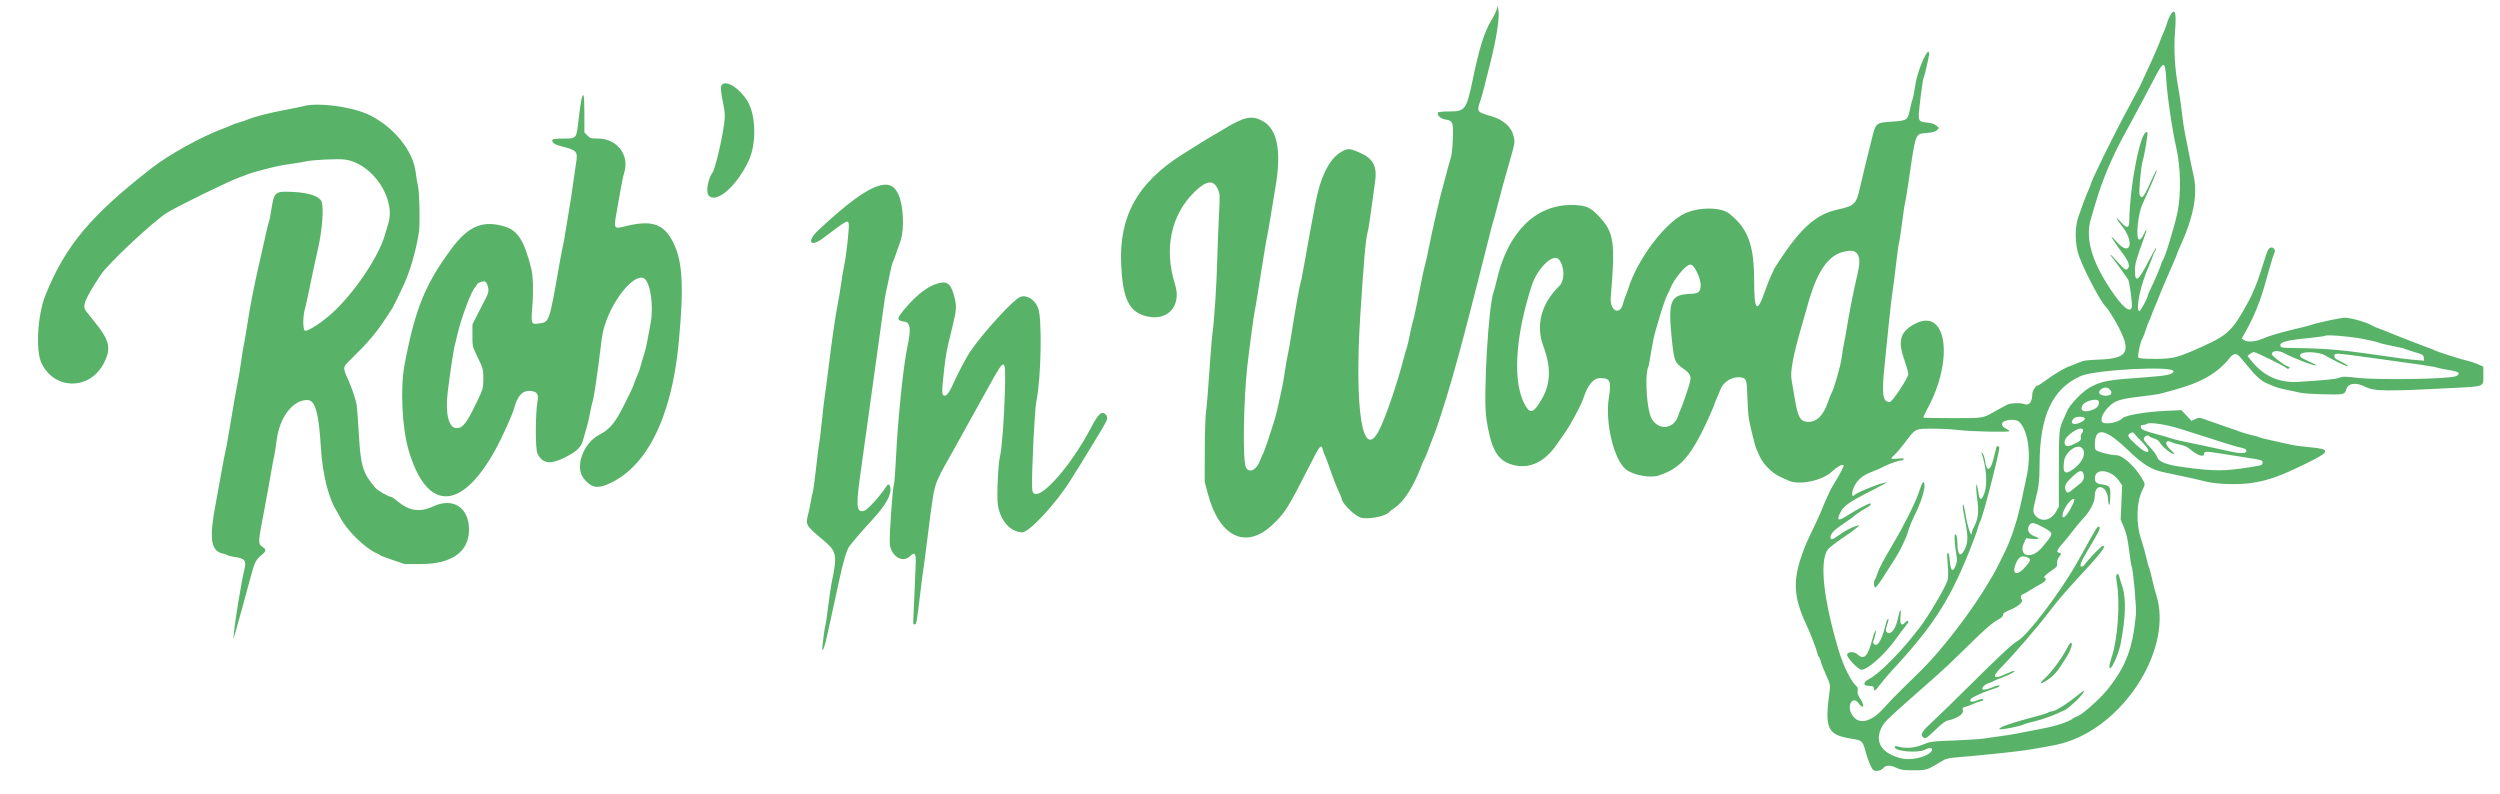 <svg id="svg" version="1.1" xmlns="http://www.w3.org/2000/svg" xmlns:xlink="http://www.w3.org/1999/xlink" width="400" height="127" viewBox="0, 0, 400,127"><g id="svgg"><path id="path0" d="M239.511 1.348 C 239.505 1.586,239.119 2.411,238.654 3.182 C 237.482 5.125,236.720 7.550,235.599 12.917 C 234.628 17.560,234.419 17.833,231.835 17.833 C 230.869 17.833,230.142 17.905,230.079 18.007 C 229.855 18.369,230.489 18.994,231.195 19.107 C 232.471 19.311,232.561 19.534,232.456 22.232 C 232.400 23.670,232.266 24.875,232.110 25.333 C 231.970 25.746,231.695 26.721,231.499 27.500 C 231.303 28.279,231.041 29.254,230.917 29.667 C 230.460 31.194,229.224 36.554,228.577 39.822 C 228.351 40.961,228.092 42.124,228.001 42.405 C 227.846 42.886,227.567 44.219,226.594 49.122 C 226.372 50.243,226.147 51.231,226.093 51.318 C 226.040 51.404,225.810 52.386,225.583 53.500 C 225.357 54.614,225.132 55.589,225.083 55.667 C 225.035 55.745,224.782 56.620,224.520 57.613 C 223.463 61.627,221.781 66.548,220.744 68.662 C 218.049 74.158,216.656 65.793,217.664 50.167 C 218.231 41.378,218.528 38.068,218.837 37.083 C 218.923 36.808,219.190 35.121,219.429 33.333 C 219.669 31.546,219.936 29.596,220.022 29.000 C 220.380 26.536,219.649 25.265,217.331 24.321 C 215.864 23.724,215.669 23.720,214.659 24.270 C 212.718 25.326,211.263 28.236,210.417 32.750 C 209.763 36.242,209.054 40.126,208.583 42.811 C 208.351 44.129,208.119 45.275,208.068 45.359 C 207.958 45.537,207.170 49.967,206.591 53.667 C 206.368 55.087,206.108 56.550,206.013 56.917 C 205.918 57.283,205.723 58.408,205.581 59.417 C 205.438 60.425,205.245 61.550,205.152 61.917 C 205.058 62.283,204.832 63.333,204.649 64.250 C 204.465 65.167,204.165 66.404,203.982 67.000 C 203.170 69.639,202.279 72.277,202.096 72.583 C 201.987 72.767,201.769 73.260,201.612 73.680 C 201.031 75.239,199.855 75.792,199.338 74.750 C 198.810 73.684,198.956 63.940,199.581 58.500 C 199.917 55.583,200.648 50.126,200.754 49.750 C 200.841 49.441,201.217 47.147,202.243 40.667 C 202.468 39.246,202.698 37.933,202.754 37.750 C 202.810 37.567,203.073 36.067,203.337 34.417 C 203.602 32.767,203.935 30.742,204.077 29.917 C 205.072 24.141,204.374 20.612,201.986 19.339 C 200.249 18.414,199.053 18.677,195.699 20.721 C 194.845 21.241,194.121 21.667,194.088 21.667 C 194.032 21.667,192.291 22.744,189.184 24.702 C 182.014 29.218,179.036 34.575,179.387 42.321 C 179.622 47.505,180.550 49.643,182.913 50.451 C 186.560 51.698,189.163 49.151,187.999 45.473 C 186.210 39.822,187.356 34.390,191.114 30.714 C 193.025 28.843,194.170 28.711,194.864 30.281 C 195.200 31.040,195.205 31.170,195.025 34.657 C 194.923 36.633,194.801 39.825,194.753 41.750 C 194.660 45.492,194.279 51.336,194.002 53.250 C 193.909 53.892,193.682 56.704,193.496 59.500 C 193.310 62.296,193.073 65.146,192.969 65.833 C 192.862 66.535,192.773 69.275,192.765 72.083 L 192.750 77.083 193.232 78.917 C 195.067 85.904,199.300 87.982,203.566 83.992 C 205.587 82.101,206.088 81.304,209.528 74.511 C 211.232 71.145,211.388 70.964,211.674 72.031 C 211.779 72.426,211.923 72.825,211.993 72.917 C 212.063 73.008,212.314 73.646,212.550 74.333 C 213.229 76.308,213.820 77.845,214.260 78.781 C 214.484 79.257,214.667 79.699,214.667 79.764 C 214.667 80.414,216.342 82.175,217.484 82.726 C 218.541 83.236,221.733 82.679,222.319 81.882 C 222.373 81.809,222.743 81.528,223.141 81.258 C 224.689 80.207,226.215 77.785,227.505 74.333 C 227.624 74.012,227.780 73.673,227.850 73.579 C 227.921 73.486,228.177 72.886,228.421 72.246 C 228.664 71.607,229.123 70.408,229.440 69.583 C 229.992 68.148,230.249 67.380,231.358 63.833 C 232.086 61.507,233.454 56.644,234.359 53.167 C 234.634 52.112,235.083 50.387,235.359 49.333 C 235.634 48.279,236.074 46.554,236.337 45.500 C 236.599 44.446,237.048 42.683,237.334 41.583 C 237.620 40.483,238.026 38.868,238.236 37.994 C 238.446 37.119,238.702 36.144,238.805 35.827 C 238.909 35.510,239.226 34.350,239.511 33.250 C 240.191 30.621,240.682 28.820,241.326 26.583 C 242.420 22.789,242.407 22.858,242.205 21.895 C 241.879 20.338,240.592 19.167,238.565 18.581 C 236.310 17.930,236.263 17.866,236.826 16.209 C 237.005 15.682,237.260 14.800,237.392 14.250 C 237.524 13.700,237.971 11.934,238.385 10.326 C 239.513 5.942,240.048 2.235,239.684 1.323 L 239.521 0.917 239.511 1.348 M347.389 2.208 C 347.160 2.521,346.881 3.171,346.654 3.917 C 346.543 4.283,346.275 4.972,346.059 5.448 C 345.843 5.923,345.667 6.355,345.667 6.408 C 345.667 6.582,344.220 9.888,343.270 11.885 C 342.755 12.967,342.333 13.875,342.333 13.903 C 342.333 13.931,341.545 15.404,340.581 17.178 C 338.227 21.511,334.500 29.103,334.500 29.564 C 334.500 29.623,334.353 29.988,334.174 30.377 C 333.801 31.184,333.170 32.847,332.545 34.667 C 332.025 36.182,331.971 38.242,332.400 40.163 C 332.817 42.033,336.015 48.283,337.007 49.167 C 337.262 49.394,338.301 51.064,338.924 52.250 C 341.022 56.238,340.438 57.335,336.116 57.521 C 333.532 57.632,333.410 57.652,332.250 58.163 C 331.883 58.324,331.399 58.514,331.174 58.584 C 330.451 58.809,328.632 59.876,327.424 60.784 C 326.779 61.270,326.163 61.667,326.055 61.667 C 325.715 61.667,325.167 62.522,325.167 63.052 C 325.167 64.303,324.660 64.949,323.904 64.662 C 323.254 64.415,321.720 64.469,321.120 64.761 C 320.825 64.904,320.133 65.278,319.583 65.592 C 317.147 66.981,317.604 66.897,312.467 66.901 C 309.927 66.903,307.808 66.863,307.757 66.812 C 307.705 66.761,307.964 66.173,308.330 65.505 C 312.652 57.643,311.530 49.234,306.497 51.758 C 304.135 52.943,303.616 54.408,304.573 57.192 C 304.991 58.408,305.333 59.599,305.333 59.841 C 305.333 60.429,302.751 64.335,302.366 64.330 C 301.193 64.314,301.039 63.107,301.569 58.083 C 301.705 56.800,302.003 53.875,302.232 51.583 C 302.461 49.292,302.727 47.004,302.823 46.500 C 302.919 45.996,303.152 44.196,303.341 42.500 C 303.529 40.804,303.750 39.192,303.830 38.917 C 303.911 38.642,304.139 37.142,304.338 35.583 C 304.537 34.025,304.737 32.689,304.783 32.614 C 304.829 32.539,305.084 31.002,305.350 29.197 C 306.566 20.951,306.374 21.455,308.362 21.270 C 309.265 21.186,309.670 21.069,309.917 20.819 L 310.250 20.480 309.813 20.099 C 309.502 19.829,309.069 19.687,308.322 19.608 C 307.151 19.486,307.006 19.360,307.003 18.465 C 306.999 17.696,307.636 12.685,307.763 12.480 C 307.916 12.232,308.667 9.007,308.663 8.614 C 308.647 7.082,306.839 11.082,306.485 13.434 C 306.317 14.546,306.106 15.634,306.017 15.853 C 305.927 16.071,305.734 16.822,305.587 17.522 C 305.225 19.241,305.155 19.288,302.694 19.465 C 300.110 19.650,300.126 19.636,299.476 22.273 C 299.208 23.360,298.765 25.150,298.490 26.250 C 298.216 27.350,297.810 29.057,297.589 30.043 C 296.995 32.692,296.750 32.927,293.917 33.554 C 290.598 34.289,288.152 36.453,284.690 41.721 C 284.219 42.438,283.833 43.057,283.833 43.096 C 283.833 43.136,283.639 43.562,283.402 44.042 C 283.165 44.523,282.685 45.740,282.336 46.747 C 281.148 50.175,280.667 49.720,280.667 45.168 C 280.667 39.189,279.717 36.582,276.654 34.157 C 275.346 33.120,271.784 33.112,269.586 34.141 C 266.360 35.651,261.962 41.511,260.500 46.250 C 260.387 46.617,260.195 47.142,260.073 47.417 C 259.952 47.692,259.771 48.234,259.671 48.622 C 259.163 50.588,257.534 49.694,257.718 47.550 C 258.466 38.825,258.249 37.246,255.959 34.746 C 254.470 33.119,253.715 32.800,251.363 32.801 C 245.628 32.803,241.237 37.226,239.499 44.750 C 239.308 45.575,239.081 46.438,238.993 46.667 C 238.150 48.864,237.297 63.470,237.810 66.917 C 238.521 71.691,239.478 73.509,241.676 74.263 C 244.488 75.228,247.155 74.042,249.221 70.908 C 249.460 70.546,250.006 69.764,250.434 69.169 C 251.292 67.978,252.993 64.797,253.331 63.750 C 254.021 61.610,254.937 60.500,256.012 60.500 C 257.645 60.500,257.837 60.925,257.416 63.607 C 256.791 67.599,258.217 73.583,260.160 75.119 C 261.318 76.035,264.057 76.532,265.421 76.075 C 268.475 75.051,270.061 73.481,272.182 69.380 C 272.891 68.011,274.333 64.798,274.333 64.590 C 274.333 64.546,274.509 64.114,274.724 63.630 C 274.939 63.146,275.210 62.507,275.327 62.210 C 275.812 60.976,277.373 60.133,278.652 60.413 C 279.430 60.584,279.491 60.788,279.576 63.515 C 279.620 64.927,279.728 66.496,279.816 67.000 C 280.027 68.217,280.795 71.330,280.988 71.750 C 281.071 71.933,281.325 72.504,281.550 73.018 C 282.090 74.249,283.584 75.743,284.815 76.283 C 285.329 76.509,285.930 76.781,286.150 76.888 C 287.826 77.705,291.628 76.906,293.167 75.413 C 293.887 74.714,294.778 74.223,294.972 74.417 C 295.078 74.523,294.423 75.820,293.583 77.167 C 293.269 77.671,292.938 78.248,292.847 78.448 C 292.757 78.649,292.463 79.287,292.195 79.865 C 291.927 80.443,291.651 81.104,291.582 81.333 C 291.513 81.563,291.008 82.688,290.462 83.833 C 288.942 87.016,288.886 87.145,288.318 88.750 C 286.810 93.006,286.987 95.648,289.075 100.083 C 289.644 101.292,290.665 103.949,290.779 104.518 C 290.832 104.787,290.940 105.046,291.017 105.094 C 291.094 105.142,291.240 105.496,291.341 105.882 C 291.443 106.268,291.829 107.248,292.200 108.061 C 292.811 109.398,292.864 109.619,292.758 110.394 C 291.899 116.677,292.324 117.591,296.404 118.223 C 297.927 118.459,298.041 118.570,298.492 120.250 C 298.867 121.649,299.437 122.998,299.739 123.206 C 300.137 123.479,300.942 123.331,301.302 122.917 C 301.761 122.389,302.424 122.376,303.467 122.873 C 304.136 123.191,304.529 123.245,306.167 123.246 C 308.253 123.247,308.342 123.219,310.520 121.886 C 311.425 121.332,311.553 121.304,314.187 121.081 C 317.600 120.792,322.959 120.222,324.264 120.009 C 328.473 119.322,329.599 119.090,330.917 118.639 C 340.430 115.384,347.637 103.384,345.001 95.190 C 344.834 94.673,344.530 93.500,344.325 92.583 C 344.120 91.667,343.897 90.842,343.831 90.750 C 343.764 90.658,343.578 89.985,343.418 89.253 C 343.258 88.522,342.900 87.247,342.622 86.420 C 341.716 83.726,341.809 80.272,342.839 78.287 C 343.265 77.466,343.264 77.453,342.596 76.355 C 341.489 74.534,339.576 72.833,338.635 72.833 C 337.681 72.833,335.496 72.261,335.305 71.961 C 335.113 71.657,335.137 70.470,335.347 69.865 C 335.837 68.459,337.466 69.133,340.423 71.966 C 342.921 74.359,344.205 75.154,346.251 75.574 C 349.146 76.169,352.167 76.832,353.083 77.075 C 354.623 77.482,358.253 77.585,360.252 77.277 C 362.991 76.856,364.833 76.198,369.002 74.150 C 372.918 72.226,372.996 71.871,369.566 71.556 C 368.384 71.448,367.079 71.276,366.667 71.174 C 366.254 71.071,365.026 70.800,363.937 70.572 C 362.848 70.343,361.836 70.093,361.687 70.017 C 361.538 69.941,360.854 69.747,360.167 69.586 C 359.479 69.424,358.692 69.196,358.417 69.079 C 358.142 68.961,357.354 68.682,356.667 68.459 C 355.979 68.235,354.617 67.761,353.639 67.405 C 351.863 66.758,351.862 66.758,351.250 67.050 L 350.639 67.341 349.833 66.483 L 349.027 65.625 346.555 65.735 C 343.319 65.879,340.042 66.440,339.583 66.928 C 338.882 67.675,336.510 68.034,336.278 67.429 C 336.079 66.911,336.546 65.933,337.390 65.097 C 338.440 64.058,339.168 63.829,342.733 63.416 C 344.098 63.259,345.448 63.059,345.733 62.973 C 346.017 62.888,346.925 62.636,347.750 62.415 C 352.223 61.216,354.812 59.723,356.826 57.183 C 357.073 56.870,357.388 56.667,357.623 56.667 C 358.047 56.667,358.166 56.781,359.775 58.750 C 360.974 60.218,361.871 61.009,362.704 61.338 C 363.004 61.456,363.552 61.685,363.922 61.847 C 364.291 62.009,365.229 62.262,366.005 62.409 C 366.781 62.557,367.679 62.747,368.000 62.832 C 368.831 63.052,374.153 63.217,374.748 63.041 C 375.132 62.927,375.286 62.751,375.422 62.264 C 375.695 61.293,376.986 61.134,378.448 61.890 C 379.836 62.608,381.735 62.635,392.222 62.092 C 397.655 61.810,397.333 61.938,397.333 60.061 L 397.333 58.662 396.437 58.266 C 395.944 58.048,395.138 57.784,394.645 57.679 C 393.648 57.466,389.677 56.189,389.417 55.997 C 389.325 55.929,389.063 55.819,388.833 55.751 C 388.359 55.610,382.258 53.236,381.750 52.994 C 381.567 52.907,381.080 52.720,380.669 52.578 C 380.258 52.437,379.771 52.225,379.586 52.109 C 378.767 51.593,376.142 50.833,375.177 50.833 C 374.501 50.833,370.509 51.693,369.639 52.026 C 369.394 52.119,368.419 52.372,367.472 52.587 C 365.188 53.106,362.922 53.771,362.011 54.190 C 360.962 54.673,359.625 54.787,359.092 54.437 L 358.672 54.163 359.265 53.123 C 360.118 51.629,360.958 49.797,361.539 48.167 C 362.024 46.804,362.282 45.946,363.243 42.500 C 363.486 41.629,363.771 40.743,363.876 40.531 C 364.013 40.255,364.017 40.065,363.891 39.864 C 363.632 39.453,363.127 39.521,362.888 40.000 C 362.691 40.395,362.533 40.863,361.593 43.833 C 361.177 45.150,360.408 47.020,359.881 48.000 C 357.268 52.853,356.551 53.565,352.391 55.441 C 348.381 57.248,347.734 57.417,344.800 57.417 C 343.099 57.417,342.288 57.355,342.148 57.214 C 341.948 57.015,342.489 54.523,342.827 54.083 C 342.898 53.992,343.126 53.392,343.333 52.750 C 343.541 52.108,343.763 51.508,343.827 51.417 C 343.890 51.325,344.078 50.875,344.243 50.417 C 344.409 49.958,344.722 49.187,344.939 48.703 C 345.156 48.219,345.333 47.785,345.333 47.738 C 345.333 47.640,347.096 43.482,347.841 41.820 C 348.112 41.217,348.333 40.672,348.333 40.610 C 348.333 40.547,348.480 40.178,348.660 39.790 C 350.976 34.774,351.690 31.104,350.953 28.000 C 350.790 27.313,350.476 25.813,350.256 24.667 C 350.035 23.521,349.737 22.026,349.592 21.345 C 349.447 20.664,349.221 19.126,349.090 17.928 C 348.958 16.730,348.701 14.963,348.520 14.000 C 347.967 11.067,347.782 7.804,348.008 4.973 C 348.233 2.143,348.046 1.309,347.389 2.208 M346.580 12.469 C 346.758 15.398,347.535 20.709,348.243 23.833 C 348.899 26.730,348.983 30.985,348.440 33.750 C 347.983 36.073,346.367 41.366,346.004 41.730 C 345.910 41.823,345.833 41.997,345.833 42.116 C 345.833 42.334,344.840 44.681,344.076 46.267 C 343.851 46.734,343.667 47.169,343.667 47.233 C 343.667 47.614,342.461 49.847,342.288 49.787 C 341.647 49.562,342.491 45.518,343.757 42.750 C 343.883 42.475,344.148 41.800,344.347 41.250 C 344.545 40.700,344.774 40.179,344.854 40.092 C 344.934 40.005,344.997 39.817,344.993 39.675 C 344.989 39.533,344.407 40.542,343.701 41.917 C 342.114 45.005,341.569 45.352,341.601 43.250 C 341.619 42.095,341.681 41.875,343.149 37.764 C 343.590 36.530,343.508 36.396,342.985 37.497 C 342.730 38.035,342.483 38.333,342.294 38.333 C 341.668 38.333,342.034 34.287,342.811 32.615 C 344.109 29.819,345.174 27.285,345.086 27.197 C 345.046 27.158,344.832 27.528,344.609 28.021 C 342.951 31.686,342.757 31.958,342.345 31.189 C 342.169 30.860,342.538 26.720,342.829 25.750 C 343.134 24.738,343.702 21.313,343.585 21.200 C 342.625 20.275,340.768 29.385,340.677 35.464 C 340.661 36.547,340.270 36.581,339.385 35.576 C 338.397 34.453,338.478 34.877,339.493 36.141 C 341.557 38.714,340.901 41.140,338.773 38.800 C 338.256 38.232,337.833 37.816,337.833 37.875 C 337.833 38.023,338.734 39.362,339.689 40.635 C 340.549 41.782,340.815 42.537,340.494 42.923 C 340.160 43.327,339.962 43.208,338.837 41.921 C 338.243 41.242,337.724 40.720,337.684 40.761 C 337.643 40.801,337.762 41.003,337.949 41.209 C 338.135 41.415,338.729 42.209,339.269 42.974 C 339.808 43.738,340.354 44.509,340.482 44.687 C 340.733 45.036,341.221 48.734,341.076 49.190 C 340.772 50.147,339.529 49.074,337.635 46.220 C 334.627 41.687,333.630 38.068,334.545 35.000 C 334.696 34.496,335.041 33.333,335.313 32.417 C 336.467 28.525,338.040 24.846,340.231 20.917 C 340.537 20.367,341.144 19.242,341.579 18.417 C 342.014 17.592,342.579 16.542,342.834 16.083 C 343.090 15.625,343.802 14.275,344.416 13.083 C 346.193 9.634,346.404 9.574,346.580 12.469 M115.533 13.533 C 115.247 13.820,115.284 14.511,115.693 16.500 C 116.020 18.091,116.035 18.394,115.855 19.833 C 115.556 22.235,114.415 27.052,114.023 27.572 C 113.309 28.517,112.910 30.674,113.345 31.228 C 114.506 32.702,117.811 29.892,119.768 25.767 C 121.064 23.036,120.972 18.397,119.578 16.143 C 118.339 14.140,116.265 12.802,115.533 13.533 M93.022 15.958 C 92.924 16.394,92.720 17.837,92.570 19.167 C 92.223 22.232,92.275 22.167,90.151 22.167 C 89.254 22.167,88.474 22.240,88.419 22.330 C 88.172 22.729,88.687 23.131,89.786 23.398 C 92.264 24.001,92.484 24.243,92.182 26.025 C 92.084 26.607,91.852 28.208,91.666 29.583 C 91.481 30.958,91.254 32.458,91.163 32.917 C 91.072 33.375,90.811 34.950,90.583 36.417 C 90.355 37.883,90.125 39.196,90.071 39.333 C 90.018 39.471,89.757 40.821,89.492 42.333 C 87.840 51.762,87.925 51.523,86.149 51.767 C 84.985 51.926,84.942 51.802,85.175 48.970 C 85.368 46.637,85.298 44.167,85.006 43.000 C 83.884 38.517,82.858 36.888,80.752 36.246 C 77.285 35.188,74.942 36.153,72.281 39.732 C 68.018 45.468,66.404 49.456,64.716 58.417 C 64.026 62.081,64.333 68.457,65.369 72.000 C 68.270 81.914,73.799 81.881,79.286 71.917 C 80.316 70.045,82.002 66.311,82.259 65.333 C 82.805 63.247,83.689 62.365,85.032 62.567 C 85.957 62.706,86.195 63.101,86.004 64.180 C 85.646 66.199,85.637 71.835,85.991 72.556 C 86.802 74.214,88.046 74.384,90.441 73.164 C 92.359 72.187,93.008 71.543,93.322 70.304 C 93.445 69.816,93.679 68.996,93.842 68.482 C 94.005 67.968,94.259 66.881,94.408 66.066 C 94.556 65.250,94.751 64.396,94.841 64.167 C 95.006 63.749,95.643 59.441,96.079 55.807 C 96.393 53.191,96.476 52.797,97.024 51.296 C 98.509 47.225,101.711 43.669,103.081 44.567 C 104.080 45.221,104.611 49.006,104.090 51.766 C 103.936 52.582,103.699 53.850,103.564 54.583 C 103.430 55.317,103.215 56.217,103.088 56.583 C 102.961 56.950,102.727 57.737,102.569 58.333 C 102.412 58.929,102.186 59.604,102.068 59.833 C 101.949 60.063,101.700 60.680,101.513 61.205 C 101.327 61.730,101.101 62.292,101.013 62.455 C 100.924 62.617,100.468 63.538,100.000 64.500 C 98.519 67.544,97.601 68.683,95.948 69.526 C 93.290 70.882,91.910 74.756,93.426 76.606 C 94.548 77.975,95.462 78.205,97.108 77.535 C 103.361 74.989,107.447 66.926,108.590 54.883 C 109.455 45.760,109.226 41.740,107.670 38.709 C 106.145 35.740,104.242 35.142,99.849 36.250 C 98.303 36.639,98.215 36.518,98.564 34.476 C 99.275 30.316,99.667 28.255,99.852 27.696 C 100.793 24.852,98.757 22.167,95.659 22.167 C 94.572 22.167,94.434 22.127,93.987 21.679 L 93.500 21.192 93.500 18.179 C 93.500 15.152,93.355 14.478,93.022 15.958 M48.417 17.013 C 48.142 17.093,46.904 17.346,45.667 17.575 C 43.293 18.015,40.588 18.703,39.750 19.080 C 39.475 19.203,38.800 19.432,38.250 19.589 C 37.700 19.745,37.175 19.930,37.083 19.998 C 36.992 20.066,36.467 20.287,35.917 20.489 C 32.341 21.798,27.105 24.677,24.250 26.903 C 14.478 34.521,10.499 39.274,7.291 47.167 C 6.027 50.275,5.671 55.997,6.614 58.039 C 8.652 62.450,14.393 62.479,16.629 58.089 C 17.807 55.777,17.547 54.506,15.331 51.741 C 14.600 50.829,13.889 49.937,13.751 49.758 C 13.125 48.946,13.531 47.948,16.093 44.000 C 17.235 42.241,24.455 35.467,26.665 34.081 C 28.430 32.974,36.825 28.877,38.464 28.322 C 38.988 28.145,39.567 27.927,39.750 27.838 C 40.094 27.671,42.654 26.984,44.417 26.585 C 44.967 26.460,46.054 26.277,46.833 26.177 C 47.612 26.077,48.550 25.921,48.917 25.830 C 49.936 25.577,54.076 25.376,55.175 25.526 C 59.613 26.133,63.425 31.826,62.099 35.869 C 61.970 36.262,61.738 37.033,61.583 37.583 C 60.598 41.082,56.663 46.910,53.115 50.125 C 51.469 51.618,49.253 53.050,48.809 52.909 C 48.425 52.787,48.437 50.503,48.829 49.261 C 48.917 48.980,49.178 47.813,49.408 46.667 C 49.902 44.211,50.384 41.961,50.837 40.000 C 51.577 36.798,51.859 33.022,51.422 32.177 C 51.007 31.375,49.331 30.824,46.975 30.713 C 43.969 30.572,43.875 30.646,43.425 33.487 C 43.274 34.443,43.106 35.297,43.051 35.386 C 42.996 35.475,42.740 36.512,42.481 37.691 C 42.223 38.871,41.782 40.829,41.500 42.043 C 40.687 45.553,40.036 48.871,39.587 51.792 C 39.359 53.282,39.097 54.819,39.006 55.209 C 38.915 55.598,38.725 56.779,38.584 57.833 C 38.442 58.887,38.215 60.275,38.078 60.917 C 37.834 62.065,37.359 64.779,36.582 69.460 C 36.365 70.767,36.136 72.001,36.072 72.203 C 36.008 72.404,35.736 73.810,35.468 75.326 C 35.199 76.843,34.749 79.321,34.467 80.833 C 33.441 86.326,33.738 88.168,35.716 88.591 C 36.010 88.654,36.325 88.764,36.417 88.837 C 36.508 88.909,36.958 89.024,37.417 89.090 C 39.227 89.355,39.468 89.661,39.081 91.206 C 38.664 92.871,37.601 99.318,37.438 101.167 L 37.343 102.250 37.595 101.417 C 37.906 100.389,39.345 95.164,40.212 91.917 C 40.717 90.027,41.001 89.482,41.834 88.813 C 42.629 88.174,42.657 87.968,42.011 87.508 C 41.253 86.968,41.255 86.935,42.333 81.333 C 42.624 79.821,43.074 77.346,43.331 75.833 C 43.589 74.321,43.843 72.971,43.895 72.833 C 43.947 72.696,44.108 71.646,44.253 70.500 C 44.720 66.793,46.800 64.026,49.136 64.004 C 50.434 63.991,50.986 65.895,51.341 71.611 C 51.616 76.042,52.598 79.871,54.004 82.000 C 54.095 82.137,54.259 82.438,54.368 82.667 C 55.348 84.717,58.327 87.677,60.273 88.533 C 60.535 88.649,60.788 88.789,60.833 88.845 C 60.879 88.901,61.779 89.240,62.833 89.599 L 64.750 90.250 67.417 90.245 C 72.307 90.236,75.048 88.260,75.041 84.750 C 75.034 81.202,72.506 79.549,69.328 81.014 C 67.098 82.041,65.454 81.774,63.428 80.056 C 63.068 79.750,62.682 79.500,62.570 79.500 C 62.181 79.500,60.414 78.474,60.038 78.030 C 58.039 75.669,57.710 74.589,57.410 69.417 C 57.277 67.125,57.123 65.025,57.067 64.750 C 56.875 63.799,56.293 62.078,55.743 60.833 C 54.787 58.672,54.759 58.838,56.350 57.280 C 58.921 54.763,60.249 53.191,61.726 50.917 C 62.084 50.367,62.502 49.729,62.657 49.500 C 62.912 49.122,63.730 47.471,64.638 45.500 C 65.622 43.364,66.566 40.070,67.027 37.167 C 67.230 35.888,67.111 30.515,66.861 29.667 C 66.767 29.346,66.610 28.408,66.514 27.583 C 66.122 24.228,63.197 20.518,59.376 18.532 C 56.615 17.096,50.866 16.300,48.417 17.013 M140.825 29.666 C 138.711 30.195,135.546 32.496,130.867 36.908 C 129.033 38.637,129.652 39.641,131.632 38.148 C 135.638 35.126,135.712 35.086,135.806 35.909 C 135.882 36.577,135.369 41.178,135.080 42.417 C 134.951 42.967,134.729 44.279,134.586 45.333 C 134.443 46.387,134.215 47.775,134.080 48.417 C 133.741 50.018,133.049 54.758,132.584 58.667 C 132.371 60.454,132.115 62.404,132.015 63.000 C 131.915 63.596,131.680 65.583,131.493 67.417 C 131.307 69.250,131.113 70.862,131.064 71.000 C 131.014 71.137,130.795 72.868,130.577 74.845 C 130.359 76.823,130.113 78.623,130.030 78.845 C 129.947 79.068,129.826 79.625,129.761 80.083 C 129.696 80.542,129.498 81.492,129.321 82.196 C 128.864 84.013,128.870 84.024,131.718 86.417 C 133.887 88.239,133.994 88.772,133.075 93.167 C 132.950 93.763,132.692 95.518,132.501 97.069 C 132.309 98.619,132.117 99.945,132.074 100.015 C 131.958 100.203,131.489 103.878,131.570 103.959 C 131.731 104.120,132.006 103.269,132.423 101.322 C 132.667 100.182,133.084 98.275,133.350 97.083 C 133.616 95.892,134.017 94.054,134.241 93.000 C 134.930 89.753,135.456 88.006,135.939 87.359 C 136.530 86.569,138.094 84.762,139.641 83.083 C 141.772 80.771,142.714 79.042,142.440 77.948 C 142.296 77.377,142.083 77.380,141.718 77.958 C 140.900 79.253,138.894 81.475,138.353 81.687 C 137.128 82.166,136.943 81.141,137.505 77.000 C 138.187 71.976,139.627 61.611,140.317 56.750 C 140.591 54.825,141.007 51.825,141.242 50.083 C 141.478 48.342,141.712 46.804,141.763 46.667 C 141.813 46.529,142.040 45.487,142.266 44.350 C 142.493 43.214,142.729 42.201,142.791 42.101 C 142.899 41.926,143.561 40.101,144.097 38.500 C 144.740 36.577,144.542 32.753,143.710 31.028 C 143.081 29.726,142.218 29.319,140.825 29.666 M297.170 40.626 C 297.573 41.138,297.597 42.139,297.241 43.667 C 296.577 46.522,295.949 49.645,295.584 51.917 C 295.363 53.292,295.106 54.717,295.014 55.083 C 294.921 55.450,294.764 56.411,294.665 57.220 C 294.504 58.533,293.392 62.409,293.037 62.894 C 292.961 62.998,292.721 63.608,292.504 64.250 C 291.764 66.434,290.732 67.500,289.358 67.500 C 288.061 67.500,287.650 66.800,287.161 63.760 C 286.983 62.654,286.755 61.324,286.654 60.802 C 286.402 59.500,286.890 56.908,288.312 52.000 C 288.591 51.038,289.040 49.462,289.311 48.500 C 290.768 43.320,292.578 40.757,295.142 40.245 C 296.307 40.012,296.754 40.096,297.170 40.626 M249.454 41.542 C 250.357 42.705,250.375 44.896,249.490 45.758 C 246.598 48.572,245.683 52.029,246.939 55.395 C 248.168 58.692,248.118 61.296,246.779 63.685 C 245.489 65.984,244.911 66.280,244.144 65.034 C 241.975 61.515,242.335 54.140,245.088 45.667 C 246.005 42.847,248.579 40.414,249.454 41.542 M271.139 42.875 C 271.994 44.265,272.320 45.649,271.971 46.413 C 271.754 46.889,271.570 46.949,269.977 47.053 C 267.290 47.229,266.885 48.372,267.473 54.113 C 267.850 57.794,267.931 58.003,269.370 59.012 C 270.452 59.771,270.639 60.186,270.369 61.229 C 270.138 62.125,269.232 64.770,268.937 65.414 C 268.810 65.690,268.621 66.185,268.517 66.512 C 267.727 68.994,264.755 68.870,263.997 66.323 C 263.364 64.196,263.217 59.529,263.757 58.656 C 263.794 58.595,263.979 57.579,264.166 56.397 C 264.353 55.216,264.647 53.762,264.818 53.167 C 265.569 50.552,265.836 49.676,266.233 48.524 C 266.465 47.850,266.720 47.213,266.801 47.108 C 266.881 47.003,267.075 46.588,267.232 46.185 C 267.832 44.641,269.753 42.333,270.438 42.333 C 270.674 42.333,270.926 42.528,271.139 42.875 M77.967 45.553 C 78.261 46.368,78.207 46.819,77.703 47.775 C 77.454 48.247,76.876 49.368,76.419 50.267 L 75.589 51.901 75.586 53.659 C 75.583 55.342,75.609 55.470,76.188 56.667 C 77.313 58.989,77.333 59.060,77.333 60.583 C 77.333 62.051,77.272 62.283,76.409 64.083 C 74.664 67.724,74.073 68.500,73.048 68.500 C 71.781 68.500,71.211 66.138,71.642 62.667 C 72.012 59.686,72.523 56.230,72.688 55.587 C 72.783 55.218,73.009 54.279,73.189 53.500 C 73.799 50.862,75.391 46.615,76.024 45.935 C 76.194 45.753,76.333 45.554,76.333 45.494 C 76.333 45.333,77.030 45.024,77.425 45.011 C 77.665 45.003,77.826 45.164,77.967 45.553 M149.881 45.401 C 148.349 45.896,146.748 47.127,144.968 49.178 C 143.430 50.951,143.384 51.282,144.656 51.453 C 145.682 51.591,145.805 52.591,145.163 55.583 C 144.522 58.568,143.624 67.398,143.346 73.433 C 143.253 75.459,143.108 77.298,143.024 77.520 C 142.810 78.082,142.281 85.625,142.364 86.926 C 142.493 88.944,144.380 90.167,145.576 89.007 C 146.309 88.296,146.564 88.525,146.525 89.860 C 146.494 90.968,146.157 98.780,146.110 99.500 C 146.093 99.771,146.171 99.917,146.333 99.917 C 146.632 99.917,146.682 99.642,147.242 94.917 C 147.471 92.992,147.698 91.229,147.747 91.000 C 147.796 90.771,148.059 88.783,148.331 86.583 C 149.232 79.285,149.422 78.165,149.984 76.844 C 150.245 76.232,150.777 75.173,151.167 74.490 C 152.094 72.867,152.249 72.589,154.742 68.083 C 155.908 65.975,157.093 63.837,157.376 63.333 C 157.658 62.829,158.055 62.117,158.259 61.750 C 160.872 57.034,160.913 57.047,160.784 62.542 C 160.687 66.656,160.300 71.836,160.002 73.000 C 159.695 74.199,159.463 79.363,159.654 80.735 C 160.009 83.287,161.677 85.167,163.587 85.167 C 164.679 85.167,168.953 80.556,171.236 76.917 C 171.868 75.908,172.552 74.821,172.757 74.500 C 173.160 73.867,175.812 69.511,176.083 69.035 C 176.175 68.875,176.456 68.394,176.708 67.967 C 177.250 67.050,177.281 66.656,176.845 66.261 C 176.270 65.740,175.701 66.258,174.661 68.250 C 170.918 75.417,165.300 81.293,165.144 78.204 C 165.029 75.957,165.534 65.544,165.823 64.167 C 166.589 60.525,166.763 50.852,166.092 49.245 C 165.527 47.892,164.258 47.117,163.242 47.503 C 162.153 47.917,157.358 53.155,155.234 56.250 C 154.705 57.021,153.327 59.605,152.748 60.910 C 151.932 62.751,151.513 63.359,151.103 63.300 C 150.661 63.237,150.655 62.768,151.054 59.206 C 151.346 56.602,151.441 56.107,152.335 52.500 C 153.069 49.540,153.104 48.991,152.664 47.363 C 152.107 45.297,151.508 44.875,149.881 45.401 M378.047 54.223 C 379.310 54.469,380.473 54.743,380.630 54.830 C 380.788 54.918,381.742 55.151,382.750 55.346 C 383.758 55.542,384.658 55.750,384.750 55.809 C 384.842 55.868,385.554 56.104,386.333 56.334 C 387.654 56.724,387.754 56.785,387.805 57.232 L 387.860 57.712 386.472 57.594 C 384.975 57.466,383.708 57.298,378.167 56.494 C 374.531 55.967,370.977 55.705,367.120 55.680 C 365.381 55.669,364.972 55.620,364.893 55.415 C 364.638 54.752,365.560 54.480,369.404 54.087 C 370.771 53.947,371.934 53.789,371.986 53.736 C 372.211 53.511,375.922 53.809,378.047 54.223 M365.667 56.600 C 366.843 57.275,370.430 58.626,370.597 58.458 C 370.638 58.417,370.066 58.110,369.324 57.776 C 368.160 57.251,367.984 57.118,368.030 56.793 C 368.117 56.178,370.931 56.230,372.013 56.865 C 373.095 57.501,375.008 58.440,375.500 58.576 C 376.086 58.739,375.202 58.120,374.208 57.671 C 373.726 57.454,373.500 57.248,373.500 57.027 C 373.500 56.425,373.227 56.413,379.917 57.322 C 386.972 58.282,389.421 58.647,389.917 58.816 C 390.192 58.909,390.942 59.067,391.583 59.166 C 393.431 59.450,393.820 59.728,392.994 60.170 C 392.099 60.649,380.530 60.841,377.003 60.434 C 375.169 60.223,374.844 60.224,374.253 60.444 C 373.635 60.674,372.625 60.776,367.833 61.093 C 364.635 61.305,362.165 60.190,360.124 57.613 L 359.603 56.955 359.987 56.644 C 360.198 56.473,360.492 56.333,360.641 56.333 C 360.947 56.333,365.720 58.682,365.806 58.875 C 365.888 59.061,366.333 59.026,366.333 58.833 C 366.333 58.742,366.260 58.667,366.170 58.667 C 365.775 58.667,363.500 56.967,363.500 56.672 C 363.500 56.041,364.626 56.004,365.667 56.600 M347.750 59.398 C 347.750 59.875,346.627 60.133,343.667 60.336 C 337.337 60.771,336.407 60.930,334.518 61.908 C 333.204 62.587,331.107 64.772,330.666 65.922 C 330.594 66.108,330.383 66.596,330.195 67.005 C 329.441 68.655,329.425 68.824,329.420 75.083 L 329.416 81.083 328.990 81.825 C 328.203 83.197,326.809 83.578,325.851 82.683 C 325.254 82.125,325.213 81.736,325.597 80.250 C 326.213 77.868,326.321 77.004,326.330 74.417 C 326.357 66.521,328.343 62.219,332.906 60.171 C 335.178 59.152,347.750 58.497,347.750 59.398 M337.572 62.321 C 338.033 62.831,337.848 63.242,337.131 63.301 C 335.995 63.396,335.452 62.786,336.204 62.259 C 336.703 61.910,337.221 61.933,337.572 62.321 M335.833 64.344 C 335.833 64.924,335.541 65.281,334.835 65.563 C 333.529 66.086,332.719 65.753,333.183 64.885 C 333.633 64.044,335.833 63.595,335.833 64.344 M333.583 67.000 C 333.583 67.313,332.569 67.833,331.958 67.833 C 331.421 67.833,331.344 67.449,331.783 66.964 C 332.142 66.567,333.583 66.596,333.583 67.000 M323.127 67.542 C 324.540 69.047,325.022 72.761,324.259 76.250 C 324.099 76.983,323.797 78.408,323.588 79.417 C 322.873 82.873,322.091 85.406,320.969 87.903 C 320.613 88.694,319.251 91.383,318.978 91.833 C 318.839 92.063,318.439 92.737,318.089 93.333 C 315.549 97.660,310.824 103.835,307.573 107.077 C 306.742 107.906,305.288 109.331,304.341 110.246 C 303.394 111.160,302.091 112.510,301.445 113.246 C 299.296 115.694,297.177 116.066,296.214 114.163 C 295.495 112.743,296.481 111.312,297.360 112.500 C 298.170 113.597,298.416 113.000,297.647 111.802 C 297.255 111.192,297.150 110.873,297.223 110.510 C 297.288 110.184,297.235 109.960,297.059 109.813 C 296.196 109.097,294.913 106.517,294.167 104.000 C 291.745 95.823,291.102 89.884,292.429 87.940 C 292.612 87.672,293.971 86.626,295.168 85.833 C 296.262 85.108,297.523 84.134,297.455 84.066 C 297.319 83.930,295.649 84.660,294.851 85.203 C 294.429 85.490,293.870 85.869,293.609 86.046 C 292.950 86.492,292.672 86.209,293.030 85.458 C 293.205 85.091,293.776 84.588,294.770 83.924 C 295.584 83.380,296.287 82.894,296.333 82.843 C 296.606 82.539,297.860 81.660,298.450 81.359 C 299.150 81.001,299.441 80.719,299.278 80.555 C 299.155 80.433,297.136 81.478,295.704 82.404 C 294.148 83.411,293.831 83.349,294.383 82.146 C 294.933 80.946,295.710 80.394,299.667 78.395 C 300.996 77.723,301.971 77.173,301.833 77.172 C 301.184 77.169,297.205 78.728,296.781 79.152 C 296.067 79.866,296.266 78.297,297.023 77.243 C 297.635 76.391,298.399 75.881,299.904 75.321 C 300.448 75.119,301.128 74.815,301.416 74.645 C 302.010 74.295,303.774 73.677,304.198 73.671 C 304.354 73.669,304.534 73.580,304.599 73.475 C 304.686 73.334,304.446 73.307,303.703 73.374 C 302.444 73.489,302.381 73.428,303.099 72.797 C 303.415 72.519,304.205 71.586,304.854 70.722 C 306.493 68.542,306.409 68.582,309.326 68.590 C 310.659 68.594,312.425 68.685,313.250 68.794 C 315.160 69.045,321.500 69.190,321.500 68.982 C 321.500 68.897,321.237 68.703,320.917 68.550 C 320.174 68.196,320.113 67.608,320.792 67.360 C 321.656 67.045,322.740 67.129,323.127 67.542 M346.833 68.082 C 347.521 68.234,348.608 68.533,349.250 68.746 C 349.892 68.959,351.429 69.449,352.667 69.835 C 353.904 70.221,355.560 70.748,356.345 71.005 C 357.131 71.263,358.069 71.527,358.429 71.592 C 359.214 71.734,359.512 71.942,359.389 72.262 C 359.259 72.601,358.202 72.564,356.508 72.161 C 355.724 71.975,354.183 71.637,353.083 71.411 C 348.618 70.495,347.889 70.331,347.250 70.100 C 346.883 69.967,345.983 69.704,345.250 69.515 C 343.109 68.963,342.590 68.741,342.530 68.350 C 342.489 68.080,342.566 67.999,342.863 67.997 C 343.076 67.996,343.363 67.918,343.500 67.823 C 343.810 67.611,345.187 67.718,346.833 68.082 M333.275 68.756 C 333.330 68.897,333.255 69.144,333.110 69.304 C 332.965 69.464,332.882 69.743,332.925 69.923 C 333.039 70.395,332.868 70.566,331.766 71.085 C 330.725 71.575,330.321 71.459,330.339 70.676 C 330.361 69.711,332.984 67.996,333.275 68.756 M341.535 69.448 C 341.653 69.603,342.181 70.160,342.708 70.687 C 344.572 72.549,343.716 72.971,341.767 71.150 C 340.454 69.924,340.298 69.635,340.792 69.347 C 341.194 69.112,341.288 69.125,341.535 69.448 M343.914 69.829 C 343.969 69.918,344.304 70.069,344.659 70.165 C 345.119 70.288,345.400 70.501,345.640 70.909 C 346.004 71.527,347.427 72.660,347.833 72.656 C 347.971 72.655,347.715 72.329,347.265 71.933 C 346.211 71.004,346.469 70.209,347.627 70.819 C 347.786 70.903,348.338 71.056,348.853 71.159 C 349.489 71.287,349.998 71.524,350.437 71.898 C 351.605 72.893,352.667 73.223,352.667 72.591 C 352.667 72.210,353.022 72.201,355.083 72.531 C 356.183 72.707,358.021 72.996,359.167 73.173 C 361.972 73.608,362.000 73.616,362.000 74.008 C 362.000 74.423,361.948 74.442,360.000 74.752 C 355.884 75.405,354.324 75.408,349.554 74.769 C 346.517 74.362,345.407 73.932,345.102 73.044 C 345.000 72.747,344.485 72.055,343.958 71.506 C 343.431 70.958,343.000 70.409,343.000 70.288 C 343.000 69.814,343.690 69.467,343.914 69.829 M319.430 71.528 C 319.391 71.650,319.190 72.451,318.984 73.308 C 318.475 75.416,317.854 75.589,317.603 73.693 C 317.544 73.252,317.379 72.748,317.235 72.571 C 316.977 72.256,316.975 72.256,317.082 72.583 C 317.818 74.837,318.004 77.297,317.550 78.749 C 317.140 80.057,316.732 80.185,316.588 79.052 C 316.532 78.611,316.422 78.025,316.343 77.750 C 316.116 76.954,316.144 78.437,316.389 80.167 C 316.629 81.863,316.497 82.980,315.921 84.126 C 315.690 84.588,315.500 85.048,315.500 85.149 C 315.500 86.325,314.775 84.262,314.474 82.226 C 314.367 81.506,314.208 80.842,314.120 80.750 C 313.924 80.544,314.063 81.632,314.526 83.917 C 314.937 85.943,314.863 87.052,314.249 88.101 C 313.581 89.239,313.204 88.754,313.176 86.722 C 313.165 85.934,313.036 85.500,312.811 85.500 C 312.642 85.500,312.749 87.151,313.021 88.757 C 313.163 89.594,313.144 89.883,312.911 90.466 C 312.420 91.694,312.093 91.379,311.950 89.538 C 311.883 88.678,311.760 88.351,311.574 88.537 C 311.523 88.588,311.550 89.397,311.635 90.334 C 311.728 91.358,311.729 92.306,311.638 92.710 C 311.387 93.829,308.428 98.844,306.935 100.682 C 306.741 100.920,306.358 101.401,306.083 101.750 C 303.776 104.684,300.507 107.904,299.125 108.604 C 298.051 109.149,298.028 109.750,299.080 109.750 C 299.673 109.750,299.752 109.799,299.830 110.213 C 299.914 110.662,299.946 110.640,300.870 109.463 C 301.394 108.796,302.144 107.904,302.536 107.482 C 309.550 99.932,312.214 95.711,315.724 86.583 C 316.041 85.758,316.390 84.746,316.500 84.333 C 316.610 83.921,316.759 83.508,316.831 83.417 C 317.179 82.977,319.721 73.232,319.891 71.685 C 319.925 71.379,319.521 71.241,319.430 71.528 M333.133 71.700 C 333.860 72.427,333.270 73.905,331.815 74.998 C 330.403 76.059,329.991 75.739,330.254 73.785 C 330.454 72.293,332.352 70.919,333.133 71.700 M333.338 75.762 C 333.567 76.365,333.377 76.944,332.806 77.378 C 332.536 77.583,332.029 77.994,331.679 78.292 C 330.920 78.938,330.708 78.964,330.507 78.435 C 330.256 77.776,330.492 77.299,331.564 76.296 C 332.692 75.240,333.093 75.119,333.338 75.762 M338.040 75.933 C 338.383 76.155,338.862 76.636,339.104 77.002 L 339.545 77.667 339.425 80.395 L 339.306 83.123 339.828 84.379 C 340.228 85.340,340.423 86.204,340.657 88.054 C 340.826 89.384,341.004 90.538,341.053 90.617 C 341.301 91.019,341.854 97.167,341.747 98.333 C 341.250 103.720,340.142 106.646,337.221 110.292 C 335.880 111.966,332.781 114.667,332.201 114.667 C 332.115 114.667,331.866 114.805,331.647 114.974 C 330.951 115.511,328.913 116.178,326.715 116.588 C 325.543 116.806,324.029 117.101,323.351 117.243 C 322.247 117.475,320.814 117.697,317.299 118.183 C 316.685 118.268,314.547 118.401,312.549 118.479 C 308.992 118.618,308.889 118.633,307.583 119.161 C 306.234 119.707,304.803 119.795,303.542 119.409 C 303.265 119.325,303.167 119.362,303.167 119.551 C 303.167 120.221,306.862 120.532,307.984 119.957 C 308.910 119.483,309.482 119.709,308.921 120.328 C 308.155 121.175,305.678 121.710,304.219 121.344 C 301.030 120.543,299.877 118.713,301.074 116.351 C 301.514 115.483,301.982 115.032,307.250 110.400 C 311.220 106.910,311.653 106.508,314.928 103.284 C 317.761 100.493,318.756 99.645,319.985 98.966 C 320.285 98.801,320.500 98.548,320.500 98.360 C 320.500 98.127,320.748 97.938,321.402 97.673 C 322.792 97.108,323.704 96.380,323.499 95.998 C 323.253 95.538,323.298 95.218,323.625 95.101 C 323.785 95.044,324.329 94.739,324.833 94.423 C 325.337 94.108,326.106 93.657,326.542 93.422 C 327.313 93.005,327.546 92.615,327.125 92.442 C 326.891 92.346,327.381 91.874,328.494 91.123 C 329.087 90.723,329.172 90.589,329.139 90.107 C 329.115 89.740,329.229 89.390,329.477 89.075 C 329.852 88.598,329.852 88.597,329.509 88.471 C 329.321 88.401,329.167 88.299,329.167 88.244 C 329.167 88.022,329.582 87.393,330.011 86.963 C 330.263 86.712,330.935 85.886,331.506 85.128 C 332.077 84.370,332.903 83.375,333.343 82.917 C 334.386 81.830,335.167 80.315,335.167 79.380 C 335.167 77.188,337.136 77.616,337.295 79.841 C 337.404 81.367,337.638 80.969,337.655 79.229 C 337.669 77.837,337.571 77.710,336.331 77.514 C 335.341 77.358,335.145 77.153,335.207 76.337 C 335.287 75.265,336.697 75.064,338.040 75.933 M306.944 78.958 C 306.453 80.449,304.697 83.958,303.003 86.833 C 301.277 89.762,300.665 90.909,300.421 91.667 C 300.258 92.171,300.060 92.655,299.980 92.742 C 299.743 92.997,299.803 94.000,300.055 94.000 C 300.176 94.000,300.795 93.175,301.430 92.167 C 302.064 91.159,302.865 89.903,303.209 89.375 C 303.985 88.187,304.950 86.188,305.281 85.083 C 305.565 84.139,305.797 83.577,306.589 81.917 C 307.753 79.479,308.281 77.167,307.673 77.167 C 307.597 77.167,307.269 77.973,306.944 78.958 M331.743 80.458 C 331.059 82.097,330.000 83.338,330.000 82.501 C 330.000 81.640,331.209 79.833,331.785 79.833 C 331.959 79.833,331.951 79.962,331.743 80.458 M326.909 84.372 C 328.669 85.328,328.672 85.278,326.681 87.633 C 325.017 89.600,322.861 89.008,323.839 86.852 L 324.171 86.120 325.169 86.224 C 326.249 86.337,326.488 86.145,325.636 85.848 C 324.579 85.479,324.223 84.772,324.707 83.998 C 325.011 83.510,325.464 83.587,326.909 84.372 M335.289 84.773 C 335.065 85.127,334.702 85.748,334.483 86.154 C 334.263 86.559,333.858 87.290,333.583 87.778 C 333.308 88.267,332.715 89.323,332.265 90.125 C 329.695 94.703,324.372 101.711,322.851 102.517 C 322.078 102.927,319.838 105.011,315.075 109.750 C 312.865 111.950,310.256 114.488,309.278 115.389 C 307.466 117.059,307.187 117.533,307.741 117.993 C 308.064 118.261,308.249 118.140,309.797 116.649 C 310.639 115.838,311.291 115.350,311.620 115.284 C 313.048 114.999,314.172 114.283,314.068 113.726 C 313.977 113.244,314.012 113.191,314.477 113.088 C 314.757 113.027,315.289 112.830,315.661 112.651 C 316.032 112.471,316.560 112.280,316.834 112.225 C 317.109 112.170,317.333 112.059,317.333 111.979 C 317.333 111.761,316.949 111.802,316.251 112.094 C 315.139 112.558,314.815 112.008,315.879 111.462 C 316.787 110.997,317.872 110.558,318.880 110.248 C 319.410 110.084,319.883 109.887,319.932 109.809 C 320.085 109.561,319.443 109.662,318.690 110.004 C 318.003 110.316,317.167 110.445,317.167 110.239 C 317.167 109.899,317.588 109.498,318.124 109.328 C 318.468 109.219,318.900 109.038,319.083 108.927 C 319.267 108.815,319.912 108.551,320.516 108.340 C 321.567 107.973,322.634 107.345,322.220 107.337 C 322.112 107.335,321.537 107.558,320.943 107.833 C 318.896 108.781,318.615 108.372,320.208 106.763 C 322.167 104.785,325.992 100.350,327.910 97.833 C 329.167 96.185,330.378 94.760,332.159 92.833 C 336.271 88.387,337.093 87.333,336.447 87.333 C 336.226 87.333,334.140 89.489,333.560 90.316 C 333.425 90.509,333.198 90.667,333.056 90.667 C 332.639 90.667,332.915 89.940,334.069 88.001 C 335.911 84.909,336.097 84.531,335.886 84.320 C 335.742 84.176,335.595 84.287,335.289 84.773 M324.409 89.193 C 324.988 89.457,324.946 89.682,324.143 90.615 C 322.728 92.259,321.788 91.961,322.560 90.113 C 323.001 89.059,323.533 88.794,324.409 89.193 M338.609 92.076 C 338.558 92.209,338.601 92.791,338.704 93.368 C 339.239 96.353,338.839 102.204,337.911 104.977 C 337.685 105.652,337.500 106.400,337.500 106.639 C 337.500 107.842,338.927 104.963,339.304 103.000 C 340.126 98.716,340.205 95.656,339.544 93.750 C 339.353 93.200,339.152 92.544,339.095 92.292 C 338.985 91.793,338.757 91.692,338.609 92.076 M303.925 97.875 C 303.890 97.990,303.734 98.627,303.579 99.292 C 303.221 100.829,302.362 101.721,301.843 101.095 C 301.689 100.910,301.703 100.687,301.906 100.089 C 302.202 99.218,302.233 98.940,302.018 99.072 C 301.937 99.122,301.739 99.708,301.578 100.374 C 301.185 102.002,300.593 103.167,300.159 103.167 C 299.752 103.167,299.584 102.803,299.799 102.388 C 299.885 102.220,300.009 101.783,300.074 101.417 C 300.261 100.365,299.924 100.936,299.583 102.250 C 298.873 104.987,298.246 105.658,297.256 104.741 C 296.674 104.202,295.608 104.208,295.544 104.750 C 295.488 105.230,297.342 107.167,297.858 107.167 C 298.770 107.167,301.496 104.770,303.097 102.561 C 303.731 101.686,304.494 100.669,304.792 100.302 C 305.090 99.935,305.333 99.567,305.333 99.484 C 305.333 99.252,305.064 99.305,304.833 99.583 C 304.279 100.252,303.955 99.894,304.077 98.750 C 304.181 97.784,304.099 97.313,303.925 97.875 M330.686 103.792 C 329.942 105.260,328.197 107.613,327.180 108.519 C 326.201 109.392,326.356 109.622,327.435 108.900 C 328.696 108.056,329.060 107.634,330.517 105.330 C 331.357 104.003,331.740 102.833,331.336 102.833 C 331.245 102.833,330.953 103.265,330.686 103.792 M332.688 111.042 C 330.545 112.756,328.806 113.833,328.183 113.833 C 328.027 113.833,327.829 113.903,327.742 113.988 C 327.655 114.073,326.871 114.330,326.000 114.558 C 321.950 115.621,319.740 116.381,319.908 116.653 C 320.032 116.853,323.407 116.185,323.917 115.860 C 324.008 115.801,324.758 115.593,325.583 115.397 C 326.976 115.066,328.505 114.496,330.333 113.629 C 331.032 113.297,333.000 111.450,333.354 110.792 C 333.576 110.380,333.460 110.424,332.688 111.042 " stroke="none" fill="#58b368" fill-rule="evenodd"></path><path id="path1" d="" stroke="none" fill="#080404" fill-rule="evenodd"></path></g></svg>